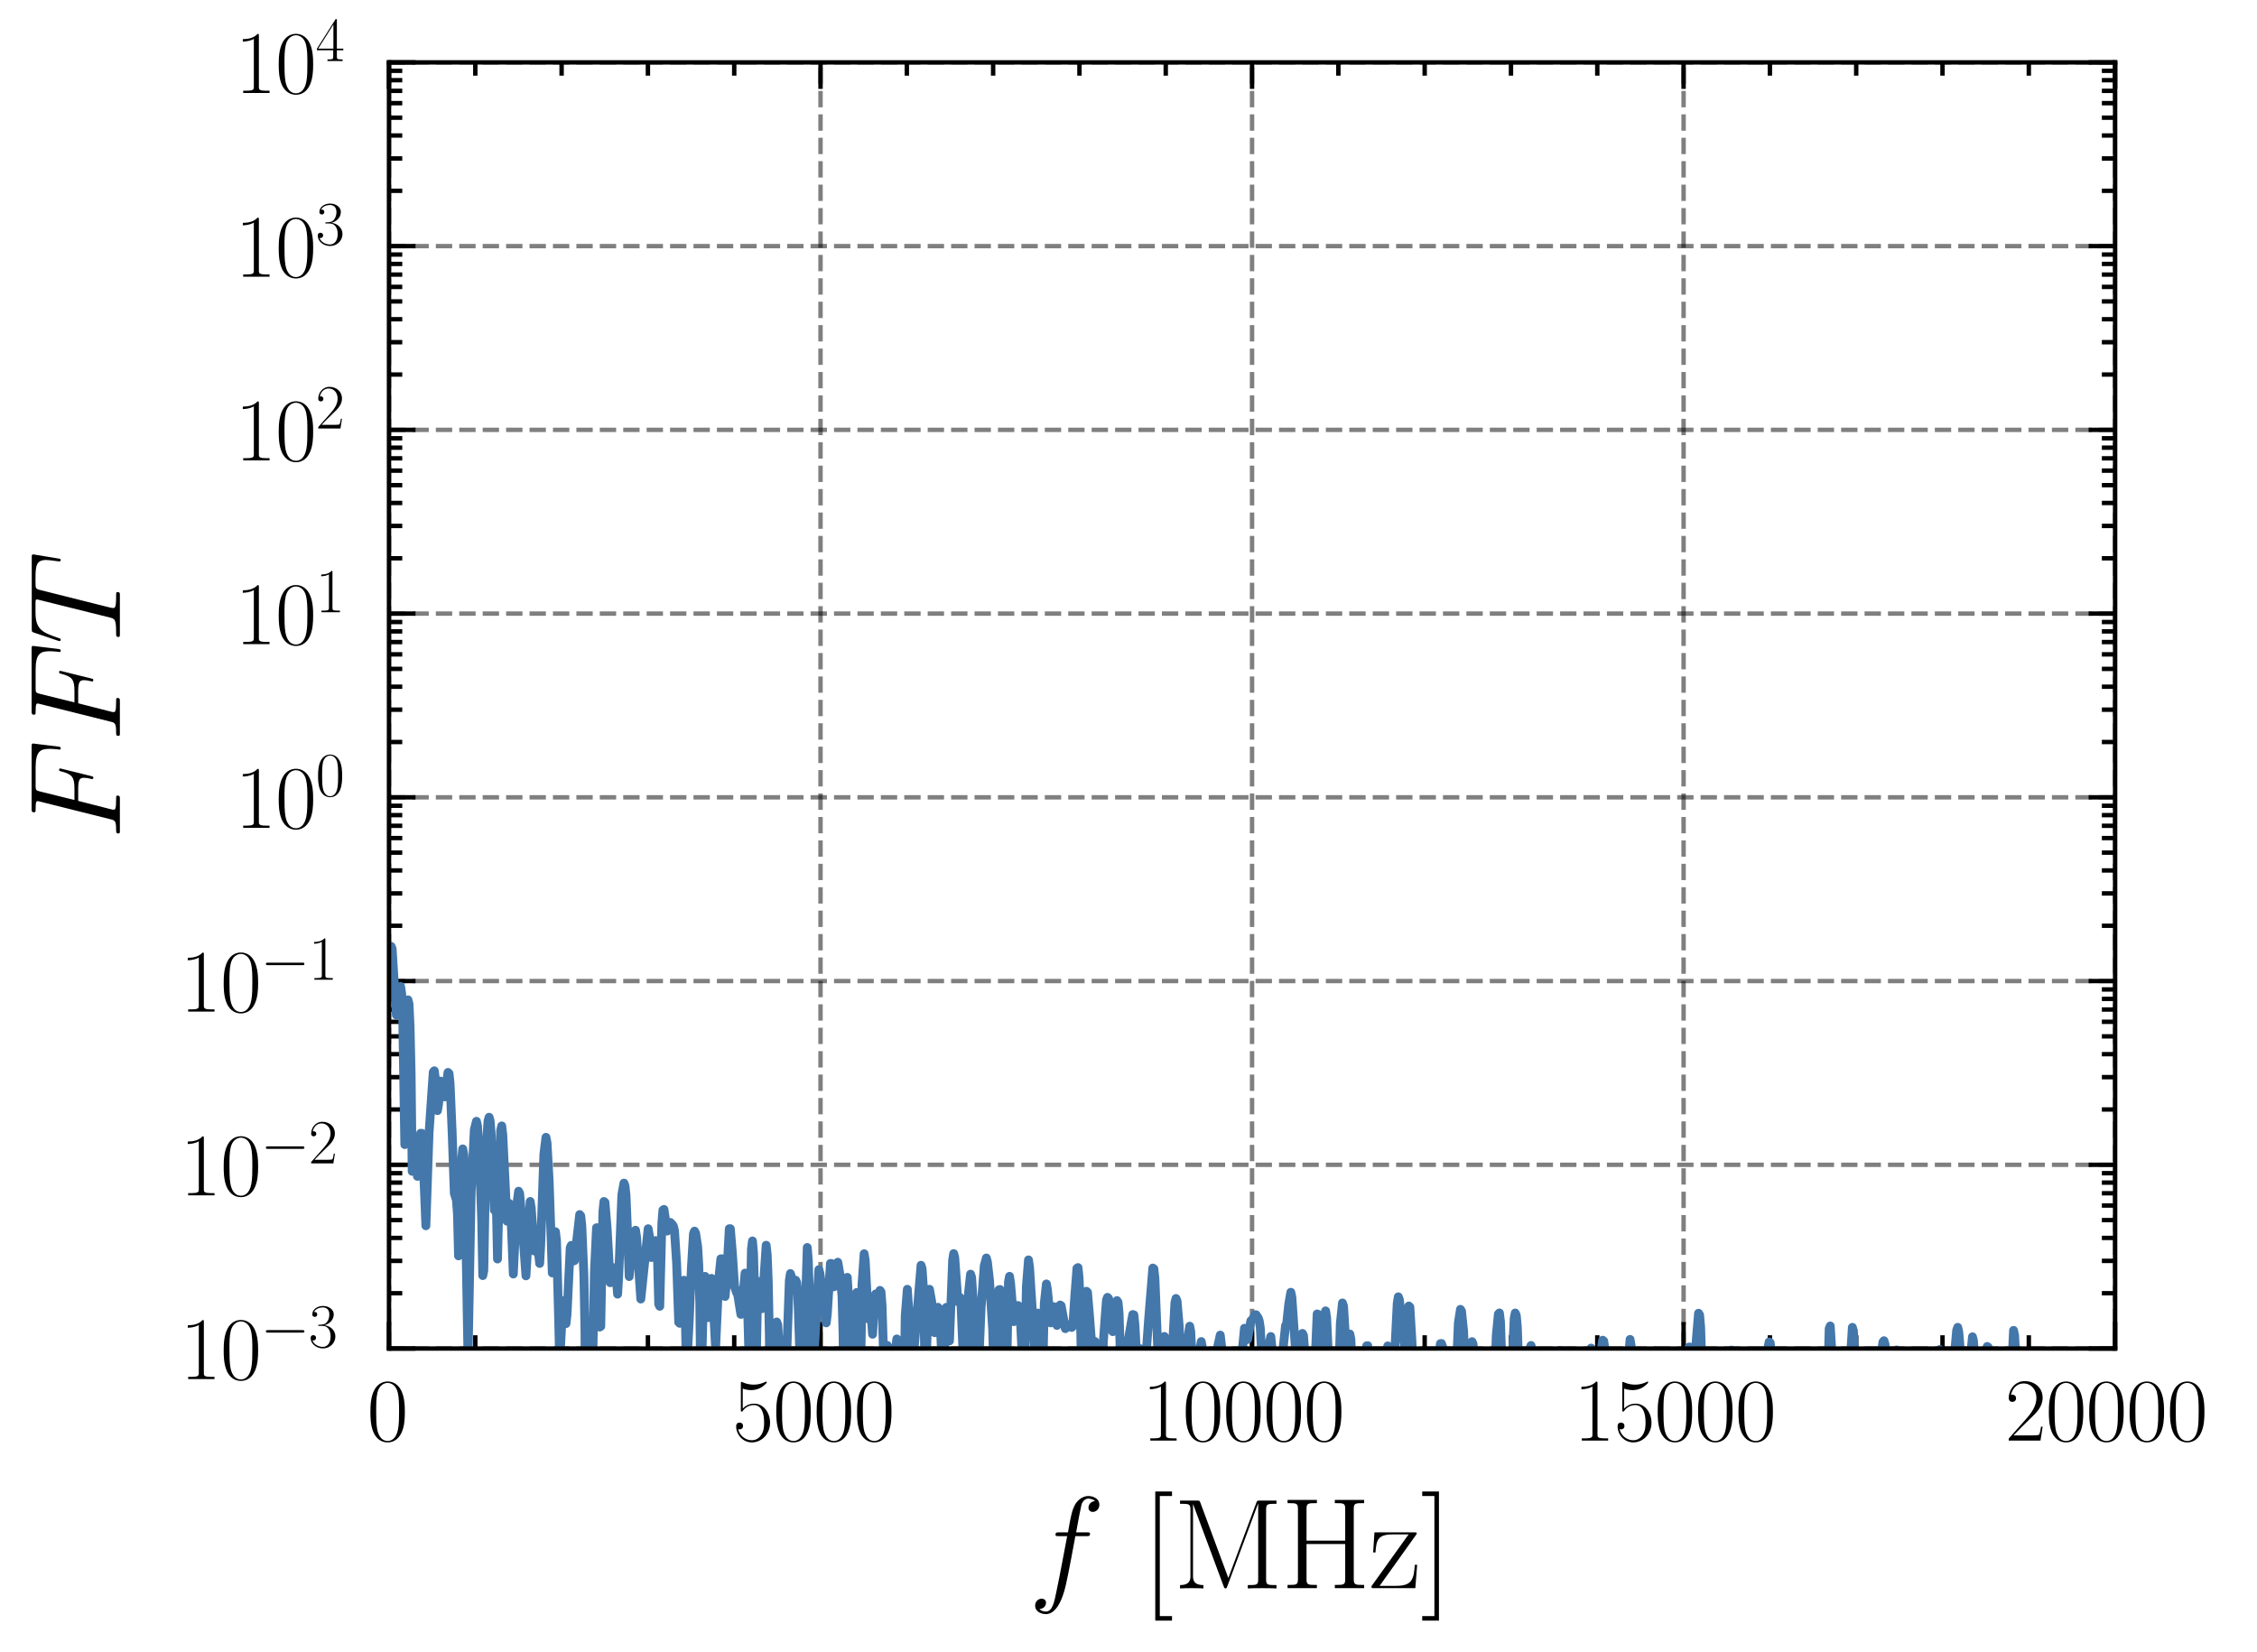 <?xml version="1.0" encoding="utf-8" standalone="no"?>
<!DOCTYPE svg PUBLIC "-//W3C//DTD SVG 1.1//EN"
  "http://www.w3.org/Graphics/SVG/1.1/DTD/svg11.dtd">
<svg xmlns:xlink="http://www.w3.org/1999/xlink" width="255.366pt" height="186.891pt" viewBox="0 0 255.366 186.891" xmlns="http://www.w3.org/2000/svg" version="1.1">
 <defs>
  <style type="text/css">*{stroke-linejoin: round; stroke-linecap: butt}</style>
 </defs>
 <g id="figure_1">
  <g id="patch_1">
   <path d="M -0 186.891 
L 255.366 186.891 
L 255.366 0 
L -0 0 
L -0 186.891 
z
" style="fill: none"/>
  </g>
  <g id="axes_1">
   <g id="patch_2">
    <path d="M 44.013 152.589 
L 239.313 152.589 
L 239.313 7.059 
L 44.013 7.059 
L 44.013 152.589 
z
" style="fill: none"/>
   </g>
   <g id="matplotlib.axis_1">
    <g id="xtick_1">
     <g id="line2d_1">
      <path d="M 44.013 152.589 
L 44.013 7.059 
" clip-path="url(#pe23ea33bc2)" style="fill: none; stroke-dasharray: 1.85,0.8; stroke-dashoffset: 0; stroke: #000000; stroke-opacity: 0.5; stroke-width: 0.5"/>
     </g>
     <g id="line2d_2">
      <defs>
       <path id="ma493336b8e" d="M 0 0 
L 0 -3 
" style="stroke: #000000; stroke-width: 0.5"/>
      </defs>
      <g>
       <use xlink:href="#ma493336b8e" x="44.013" y="152.589" style="stroke: #000000; stroke-width: 0.5"/>
      </g>
     </g>
     <g id="line2d_3">
      <defs>
       <path id="m74951ca93a" d="M 0 0 
L 0 3 
" style="stroke: #000000; stroke-width: 0.5"/>
      </defs>
      <g>
       <use xlink:href="#m74951ca93a" x="44.013" y="7.059" style="stroke: #000000; stroke-width: 0.5"/>
      </g>
     </g>
     <g id="text_1">
      <!-- $\mathdefault{0}$ -->
      <g transform="translate(41.522 163.008) scale(0.1 -0.1)">
       <defs>
        <path id="CMR17-30" d="M 2688 2025 
C 2688 2416 2682 3080 2413 3591 
C 2176 4039 1798 4198 1466 4198 
C 1158 4198 768 4058 525 3597 
C 269 3118 243 2524 243 2025 
C 243 1661 250 1106 448 619 
C 723 -39 1216 -128 1466 -128 
C 1760 -128 2208 -7 2470 600 
C 2662 1042 2688 1559 2688 2025 
z
M 1466 -26 
C 1056 -26 813 325 723 812 
C 653 1188 653 1738 653 2096 
C 653 2588 653 2997 736 3387 
C 858 3929 1216 4096 1466 4096 
C 1728 4096 2067 3923 2189 3400 
C 2272 3036 2278 2607 2278 2096 
C 2278 1680 2278 1169 2202 792 
C 2067 95 1690 -26 1466 -26 
z
" transform="scale(0.016)"/>
       </defs>
       <use xlink:href="#CMR17-30" transform="scale(0.996)"/>
      </g>
     </g>
    </g>
    <g id="xtick_2">
     <g id="line2d_4">
      <path d="M 92.838 152.589 
L 92.838 7.059 
" clip-path="url(#pe23ea33bc2)" style="fill: none; stroke-dasharray: 1.85,0.8; stroke-dashoffset: 0; stroke: #000000; stroke-opacity: 0.5; stroke-width: 0.5"/>
     </g>
     <g id="line2d_5">
      <g>
       <use xlink:href="#ma493336b8e" x="92.838" y="152.589" style="stroke: #000000; stroke-width: 0.5"/>
      </g>
     </g>
     <g id="line2d_6">
      <g>
       <use xlink:href="#m74951ca93a" x="92.838" y="7.059" style="stroke: #000000; stroke-width: 0.5"/>
      </g>
     </g>
     <g id="text_2">
      <!-- $\mathdefault{5000}$ -->
      <g transform="translate(82.875 163.008) scale(0.1 -0.1)">
       <defs>
        <path id="CMR17-35" d="M 730 3692 
C 794 3666 1056 3584 1325 3584 
C 1920 3584 2246 3911 2432 4100 
C 2432 4157 2432 4192 2394 4192 
C 2387 4192 2374 4192 2323 4163 
C 2099 4058 1837 3973 1517 3973 
C 1325 3973 1037 3999 723 4139 
C 653 4171 640 4171 634 4171 
C 602 4171 595 4164 595 4037 
L 595 2203 
C 595 2089 595 2057 659 2057 
C 691 2057 704 2070 736 2114 
C 941 2401 1222 2522 1542 2522 
C 1766 2522 2246 2382 2246 1289 
C 2246 1085 2246 715 2054 421 
C 1894 159 1645 25 1370 25 
C 947 25 518 320 403 814 
C 429 807 480 795 506 795 
C 589 795 749 840 749 1038 
C 749 1210 627 1280 506 1280 
C 358 1280 262 1190 262 1011 
C 262 454 704 -128 1382 -128 
C 2042 -128 2669 440 2669 1264 
C 2669 2030 2170 2624 1549 2624 
C 1222 2624 947 2503 730 2274 
L 730 3692 
z
" transform="scale(0.016)"/>
       </defs>
       <use xlink:href="#CMR17-35" transform="scale(0.996)"/>
       <use xlink:href="#CMR17-30" transform="translate(45.69 0) scale(0.996)"/>
       <use xlink:href="#CMR17-30" transform="translate(91.381 0) scale(0.996)"/>
       <use xlink:href="#CMR17-30" transform="translate(137.071 0) scale(0.996)"/>
      </g>
     </g>
    </g>
    <g id="xtick_3">
     <g id="line2d_7">
      <path d="M 141.663 152.589 
L 141.663 7.059 
" clip-path="url(#pe23ea33bc2)" style="fill: none; stroke-dasharray: 1.85,0.8; stroke-dashoffset: 0; stroke: #000000; stroke-opacity: 0.5; stroke-width: 0.5"/>
     </g>
     <g id="line2d_8">
      <g>
       <use xlink:href="#ma493336b8e" x="141.663" y="152.589" style="stroke: #000000; stroke-width: 0.5"/>
      </g>
     </g>
     <g id="line2d_9">
      <g>
       <use xlink:href="#m74951ca93a" x="141.663" y="7.059" style="stroke: #000000; stroke-width: 0.5"/>
      </g>
     </g>
     <g id="text_3">
      <!-- $\mathdefault{10000}$ -->
      <g transform="translate(129.209 163.008) scale(0.1 -0.1)">
       <defs>
        <path id="CMR17-31" d="M 1702 4058 
C 1702 4192 1696 4192 1606 4192 
C 1357 3916 979 3827 621 3827 
C 602 3827 570 3827 563 3808 
C 557 3795 557 3782 557 3648 
C 755 3648 1088 3686 1344 3839 
L 1344 461 
C 1344 236 1331 160 781 160 
L 589 160 
L 589 0 
C 896 0 1216 0 1523 0 
C 1830 0 2150 0 2458 0 
L 2458 160 
L 2266 160 
C 1715 160 1702 230 1702 458 
L 1702 4058 
z
" transform="scale(0.016)"/>
       </defs>
       <use xlink:href="#CMR17-31" transform="scale(0.996)"/>
       <use xlink:href="#CMR17-30" transform="translate(45.69 0) scale(0.996)"/>
       <use xlink:href="#CMR17-30" transform="translate(91.381 0) scale(0.996)"/>
       <use xlink:href="#CMR17-30" transform="translate(137.071 0) scale(0.996)"/>
       <use xlink:href="#CMR17-30" transform="translate(182.762 0) scale(0.996)"/>
      </g>
     </g>
    </g>
    <g id="xtick_4">
     <g id="line2d_10">
      <path d="M 190.488 152.589 
L 190.488 7.059 
" clip-path="url(#pe23ea33bc2)" style="fill: none; stroke-dasharray: 1.85,0.8; stroke-dashoffset: 0; stroke: #000000; stroke-opacity: 0.5; stroke-width: 0.5"/>
     </g>
     <g id="line2d_11">
      <g>
       <use xlink:href="#ma493336b8e" x="190.488" y="152.589" style="stroke: #000000; stroke-width: 0.5"/>
      </g>
     </g>
     <g id="line2d_12">
      <g>
       <use xlink:href="#m74951ca93a" x="190.488" y="7.059" style="stroke: #000000; stroke-width: 0.5"/>
      </g>
     </g>
     <g id="text_4">
      <!-- $\mathdefault{15000}$ -->
      <g transform="translate(178.034 163.008) scale(0.1 -0.1)">
       <use xlink:href="#CMR17-31" transform="scale(0.996)"/>
       <use xlink:href="#CMR17-35" transform="translate(45.69 0) scale(0.996)"/>
       <use xlink:href="#CMR17-30" transform="translate(91.381 0) scale(0.996)"/>
       <use xlink:href="#CMR17-30" transform="translate(137.071 0) scale(0.996)"/>
       <use xlink:href="#CMR17-30" transform="translate(182.762 0) scale(0.996)"/>
      </g>
     </g>
    </g>
    <g id="xtick_5">
     <g id="line2d_13">
      <path d="M 239.313 152.589 
L 239.313 7.059 
" clip-path="url(#pe23ea33bc2)" style="fill: none; stroke-dasharray: 1.85,0.8; stroke-dashoffset: 0; stroke: #000000; stroke-opacity: 0.5; stroke-width: 0.5"/>
     </g>
     <g id="line2d_14">
      <g>
       <use xlink:href="#ma493336b8e" x="239.313" y="152.589" style="stroke: #000000; stroke-width: 0.5"/>
      </g>
     </g>
     <g id="line2d_15">
      <g>
       <use xlink:href="#m74951ca93a" x="239.313" y="7.059" style="stroke: #000000; stroke-width: 0.5"/>
      </g>
     </g>
     <g id="text_5">
      <!-- $\mathdefault{20000}$ -->
      <g transform="translate(226.859 163.008) scale(0.1 -0.1)">
       <defs>
        <path id="CMR17-32" d="M 2669 989 
L 2554 989 
C 2490 536 2438 459 2413 420 
C 2381 369 1920 369 1830 369 
L 602 369 
C 832 619 1280 1072 1824 1597 
C 2214 1967 2669 2402 2669 3035 
C 2669 3790 2067 4224 1395 4224 
C 691 4224 262 3604 262 3030 
C 262 2780 448 2748 525 2748 
C 589 2748 781 2787 781 3010 
C 781 3207 614 3264 525 3264 
C 486 3264 448 3258 422 3245 
C 544 3790 915 4058 1306 4058 
C 1862 4058 2227 3617 2227 3035 
C 2227 2479 1901 2000 1536 1584 
L 262 146 
L 262 0 
L 2515 0 
L 2669 989 
z
" transform="scale(0.016)"/>
       </defs>
       <use xlink:href="#CMR17-32" transform="scale(0.996)"/>
       <use xlink:href="#CMR17-30" transform="translate(45.69 0) scale(0.996)"/>
       <use xlink:href="#CMR17-30" transform="translate(91.381 0) scale(0.996)"/>
       <use xlink:href="#CMR17-30" transform="translate(137.071 0) scale(0.996)"/>
       <use xlink:href="#CMR17-30" transform="translate(182.762 0) scale(0.996)"/>
      </g>
     </g>
    </g>
    <g id="xtick_6">
     <g id="line2d_16">
      <defs>
       <path id="m2853257114" d="M 0 0 
L 0 -1.5 
" style="stroke: #000000; stroke-width: 0.5"/>
      </defs>
      <g>
       <use xlink:href="#m2853257114" x="53.778" y="152.589" style="stroke: #000000; stroke-width: 0.5"/>
      </g>
     </g>
     <g id="line2d_17">
      <defs>
       <path id="m4b36e1ade1" d="M 0 0 
L 0 1.5 
" style="stroke: #000000; stroke-width: 0.5"/>
      </defs>
      <g>
       <use xlink:href="#m4b36e1ade1" x="53.778" y="7.059" style="stroke: #000000; stroke-width: 0.5"/>
      </g>
     </g>
    </g>
    <g id="xtick_7">
     <g id="line2d_18">
      <g>
       <use xlink:href="#m2853257114" x="63.543" y="152.589" style="stroke: #000000; stroke-width: 0.5"/>
      </g>
     </g>
     <g id="line2d_19">
      <g>
       <use xlink:href="#m4b36e1ade1" x="63.543" y="7.059" style="stroke: #000000; stroke-width: 0.5"/>
      </g>
     </g>
    </g>
    <g id="xtick_8">
     <g id="line2d_20">
      <g>
       <use xlink:href="#m2853257114" x="73.308" y="152.589" style="stroke: #000000; stroke-width: 0.5"/>
      </g>
     </g>
     <g id="line2d_21">
      <g>
       <use xlink:href="#m4b36e1ade1" x="73.308" y="7.059" style="stroke: #000000; stroke-width: 0.5"/>
      </g>
     </g>
    </g>
    <g id="xtick_9">
     <g id="line2d_22">
      <g>
       <use xlink:href="#m2853257114" x="83.073" y="152.589" style="stroke: #000000; stroke-width: 0.5"/>
      </g>
     </g>
     <g id="line2d_23">
      <g>
       <use xlink:href="#m4b36e1ade1" x="83.073" y="7.059" style="stroke: #000000; stroke-width: 0.5"/>
      </g>
     </g>
    </g>
    <g id="xtick_10">
     <g id="line2d_24">
      <g>
       <use xlink:href="#m2853257114" x="102.603" y="152.589" style="stroke: #000000; stroke-width: 0.5"/>
      </g>
     </g>
     <g id="line2d_25">
      <g>
       <use xlink:href="#m4b36e1ade1" x="102.603" y="7.059" style="stroke: #000000; stroke-width: 0.5"/>
      </g>
     </g>
    </g>
    <g id="xtick_11">
     <g id="line2d_26">
      <g>
       <use xlink:href="#m2853257114" x="112.368" y="152.589" style="stroke: #000000; stroke-width: 0.5"/>
      </g>
     </g>
     <g id="line2d_27">
      <g>
       <use xlink:href="#m4b36e1ade1" x="112.368" y="7.059" style="stroke: #000000; stroke-width: 0.5"/>
      </g>
     </g>
    </g>
    <g id="xtick_12">
     <g id="line2d_28">
      <g>
       <use xlink:href="#m2853257114" x="122.133" y="152.589" style="stroke: #000000; stroke-width: 0.5"/>
      </g>
     </g>
     <g id="line2d_29">
      <g>
       <use xlink:href="#m4b36e1ade1" x="122.133" y="7.059" style="stroke: #000000; stroke-width: 0.5"/>
      </g>
     </g>
    </g>
    <g id="xtick_13">
     <g id="line2d_30">
      <g>
       <use xlink:href="#m2853257114" x="131.898" y="152.589" style="stroke: #000000; stroke-width: 0.5"/>
      </g>
     </g>
     <g id="line2d_31">
      <g>
       <use xlink:href="#m4b36e1ade1" x="131.898" y="7.059" style="stroke: #000000; stroke-width: 0.5"/>
      </g>
     </g>
    </g>
    <g id="xtick_14">
     <g id="line2d_32">
      <g>
       <use xlink:href="#m2853257114" x="151.428" y="152.589" style="stroke: #000000; stroke-width: 0.5"/>
      </g>
     </g>
     <g id="line2d_33">
      <g>
       <use xlink:href="#m4b36e1ade1" x="151.428" y="7.059" style="stroke: #000000; stroke-width: 0.5"/>
      </g>
     </g>
    </g>
    <g id="xtick_15">
     <g id="line2d_34">
      <g>
       <use xlink:href="#m2853257114" x="161.193" y="152.589" style="stroke: #000000; stroke-width: 0.5"/>
      </g>
     </g>
     <g id="line2d_35">
      <g>
       <use xlink:href="#m4b36e1ade1" x="161.193" y="7.059" style="stroke: #000000; stroke-width: 0.5"/>
      </g>
     </g>
    </g>
    <g id="xtick_16">
     <g id="line2d_36">
      <g>
       <use xlink:href="#m2853257114" x="170.958" y="152.589" style="stroke: #000000; stroke-width: 0.5"/>
      </g>
     </g>
     <g id="line2d_37">
      <g>
       <use xlink:href="#m4b36e1ade1" x="170.958" y="7.059" style="stroke: #000000; stroke-width: 0.5"/>
      </g>
     </g>
    </g>
    <g id="xtick_17">
     <g id="line2d_38">
      <g>
       <use xlink:href="#m2853257114" x="180.723" y="152.589" style="stroke: #000000; stroke-width: 0.5"/>
      </g>
     </g>
     <g id="line2d_39">
      <g>
       <use xlink:href="#m4b36e1ade1" x="180.723" y="7.059" style="stroke: #000000; stroke-width: 0.5"/>
      </g>
     </g>
    </g>
    <g id="xtick_18">
     <g id="line2d_40">
      <g>
       <use xlink:href="#m2853257114" x="200.253" y="152.589" style="stroke: #000000; stroke-width: 0.5"/>
      </g>
     </g>
     <g id="line2d_41">
      <g>
       <use xlink:href="#m4b36e1ade1" x="200.253" y="7.059" style="stroke: #000000; stroke-width: 0.5"/>
      </g>
     </g>
    </g>
    <g id="xtick_19">
     <g id="line2d_42">
      <g>
       <use xlink:href="#m2853257114" x="210.018" y="152.589" style="stroke: #000000; stroke-width: 0.5"/>
      </g>
     </g>
     <g id="line2d_43">
      <g>
       <use xlink:href="#m4b36e1ade1" x="210.018" y="7.059" style="stroke: #000000; stroke-width: 0.5"/>
      </g>
     </g>
    </g>
    <g id="xtick_20">
     <g id="line2d_44">
      <g>
       <use xlink:href="#m2853257114" x="219.783" y="152.589" style="stroke: #000000; stroke-width: 0.5"/>
      </g>
     </g>
     <g id="line2d_45">
      <g>
       <use xlink:href="#m4b36e1ade1" x="219.783" y="7.059" style="stroke: #000000; stroke-width: 0.5"/>
      </g>
     </g>
    </g>
    <g id="xtick_21">
     <g id="line2d_46">
      <g>
       <use xlink:href="#m2853257114" x="229.548" y="152.589" style="stroke: #000000; stroke-width: 0.5"/>
      </g>
     </g>
     <g id="line2d_47">
      <g>
       <use xlink:href="#m4b36e1ade1" x="229.548" y="7.059" style="stroke: #000000; stroke-width: 0.5"/>
      </g>
     </g>
    </g>
    <g id="text_6">
     <!-- $f$ [MHz] -->
     <g transform="translate(116.369 179.705) scale(0.144 -0.144)">
      <defs>
       <path id="CMMI12-66" d="M 2854 2566 
C 2982 2566 3034 2566 3034 2688 
C 3034 2752 2982 2752 2867 2752 
L 2349 2752 
C 2470 3429 2560 3897 2611 4107 
C 2650 4265 2784 4416 2950 4416 
C 3085 4416 3219 4358 3283 4298 
C 3034 4272 2957 4082 2957 3969 
C 2957 3837 3053 3759 3174 3759 
C 3302 3759 3494 3870 3494 4119 
C 3494 4393 3226 4544 2944 4544 
C 2669 4544 2400 4334 2272 4078 
C 2157 3848 2093 3611 1946 2752 
L 1517 2752 
C 1395 2752 1331 2752 1331 2637 
C 1331 2566 1370 2566 1498 2566 
L 1907 2566 
C 1792 1976 1530 542 1382 -137 
C 1274 -689 1178 -1152 858 -1152 
C 838 -1152 653 -1152 538 -1031 
C 864 -1005 864 -726 864 -720 
C 864 -593 768 -517 646 -517 
C 518 -517 326 -625 326 -867 
C 326 -1140 608 -1280 858 -1280 
C 1510 -1280 1779 -118 1850 199 
C 1965 688 2278 2376 2310 2566 
L 2854 2566 
z
" transform="scale(0.016)"/>
       <path id="CMR17-5b" d="M 1504 -1600 
L 1504 -1377 
L 902 -1377 
L 902 4544 
L 1504 4544 
L 1504 4767 
L 678 4767 
L 678 -1600 
L 1504 -1600 
z
" transform="scale(0.016)"/>
       <path id="CMR17-4d" d="M 1338 4224 
C 1299 4320 1293 4320 1158 4320 
L 339 4320 
L 339 4160 
C 781 4160 851 4160 851 3875 
L 851 610 
C 851 451 851 153 339 153 
L 339 -13 
C 486 0 755 0 915 0 
C 1075 0 1344 0 1491 -13 
L 1491 153 
C 979 153 979 451 979 610 
L 979 4135 
L 986 4135 
L 2490 89 
C 2515 25 2528 -13 2579 -13 
C 2630 -13 2643 25 2669 89 
L 4186 4166 
L 4192 4166 
L 4192 438 
C 4192 153 4122 153 3680 153 
L 3680 -13 
C 3853 0 4198 0 4384 0 
C 4570 0 4922 0 5094 -13 
L 5094 153 
C 4653 153 4582 153 4582 438 
L 4582 3875 
C 4582 4160 4653 4160 5094 4160 
L 5094 4320 
L 4282 4320 
C 4147 4320 4141 4314 4102 4218 
L 2720 502 
L 1338 4224 
z
" transform="scale(0.016)"/>
       <path id="CMR17-48" d="M 3590 3905 
C 3590 4192 3661 4192 4102 4192 
L 4102 4352 
C 3917 4352 3578 4352 3379 4352 
C 3181 4352 2842 4352 2656 4352 
L 2656 4192 
C 3098 4192 3168 4192 3168 3904 
L 3168 2341 
L 1261 2341 
L 1261 3904 
C 1261 4192 1331 4192 1773 4192 
L 1773 4352 
C 1587 4352 1248 4352 1050 4352 
C 851 4352 512 4352 326 4352 
L 326 4192 
C 768 4192 838 4192 838 3905 
L 838 447 
C 838 160 768 160 326 160 
L 326 0 
C 512 0 851 0 1050 0 
C 1248 0 1587 0 1773 0 
L 1773 160 
C 1331 160 1261 160 1261 446 
L 1261 2176 
L 3168 2176 
L 3168 446 
C 3168 160 3098 160 2656 160 
L 2656 0 
C 2842 0 3181 0 3379 0 
C 3578 0 3917 0 4102 0 
L 4102 160 
C 3661 160 3590 160 3590 447 
L 3590 3905 
z
" transform="scale(0.016)"/>
       <path id="CMR17-7a" d="M 2310 2605 
C 2362 2670 2362 2682 2362 2695 
C 2362 2752 2336 2752 2221 2752 
L 275 2752 
L 211 1760 
L 326 1760 
C 371 2381 442 2650 1178 2650 
L 1958 2650 
L 128 96 
C 128 0 134 0 269 0 
L 2291 0 
L 2381 1152 
L 2266 1152 
C 2214 442 2131 115 1350 115 
L 531 115 
L 2310 2605 
z
" transform="scale(0.016)"/>
       <path id="CMR17-5d" d="M 915 4767 
L 90 4767 
L 90 4544 
L 691 4544 
L 691 -1377 
L 90 -1377 
L 90 -1600 
L 915 -1600 
L 915 4767 
z
" transform="scale(0.016)"/>
      </defs>
      <use xlink:href="#CMMI12-66" transform="scale(0.996)"/>
      <use xlink:href="#CMR17-5b" transform="translate(88.796 0) scale(0.996)"/>
      <use xlink:href="#CMR17-4d" transform="translate(113.667 0) scale(0.996)"/>
      <use xlink:href="#CMR17-48" transform="translate(198.354 0) scale(0.996)"/>
      <use xlink:href="#CMR17-7a" transform="translate(267.427 0) scale(0.996)"/>
      <use xlink:href="#CMR17-5d" transform="translate(307.912 0) scale(0.996)"/>
     </g>
    </g>
   </g>
   <g id="matplotlib.axis_2">
    <g id="ytick_1">
     <g id="line2d_48">
      <path d="M 44.013 152.589 
L 239.313 152.589 
" clip-path="url(#pe23ea33bc2)" style="fill: none; stroke-dasharray: 1.85,0.8; stroke-dashoffset: 0; stroke: #000000; stroke-opacity: 0.5; stroke-width: 0.5"/>
     </g>
     <g id="line2d_49">
      <defs>
       <path id="m060f888bfc" d="M 0 0 
L 3 0 
" style="stroke: #000000; stroke-width: 0.5"/>
      </defs>
      <g>
       <use xlink:href="#m060f888bfc" x="44.013" y="152.589" style="stroke: #000000; stroke-width: 0.5"/>
      </g>
     </g>
     <g id="line2d_50">
      <defs>
       <path id="m7ca7efc301" d="M 0 0 
L -3 0 
" style="stroke: #000000; stroke-width: 0.5"/>
      </defs>
      <g>
       <use xlink:href="#m7ca7efc301" x="239.313" y="152.589" style="stroke: #000000; stroke-width: 0.5"/>
      </g>
     </g>
     <g id="text_7">
      <!-- $\mathdefault{10^{-3}}$ -->
      <g transform="translate(20.352 156.048) scale(0.1 -0.1)">
       <defs>
        <path id="CMSY10-0" d="M 4218 1472 
C 4326 1472 4442 1472 4442 1600 
C 4442 1728 4326 1728 4218 1728 
L 755 1728 
C 646 1728 531 1728 531 1600 
C 531 1472 646 1472 755 1472 
L 4218 1472 
z
" transform="scale(0.016)"/>
        <path id="CMR17-33" d="M 1414 2157 
C 1984 2157 2234 1662 2234 1090 
C 2234 320 1824 25 1453 25 
C 1114 25 563 194 390 693 
C 422 680 454 680 486 680 
C 640 680 755 782 755 948 
C 755 1133 614 1216 486 1216 
C 378 1216 211 1165 211 926 
C 211 335 787 -128 1466 -128 
C 2176 -128 2720 430 2720 1085 
C 2720 1707 2208 2157 1600 2227 
C 2086 2328 2554 2756 2554 3329 
C 2554 3820 2048 4179 1472 4179 
C 890 4179 378 3829 378 3329 
C 378 3110 544 3072 627 3072 
C 762 3072 877 3155 877 3321 
C 877 3486 762 3569 627 3569 
C 602 3569 570 3569 544 3557 
C 730 3959 1235 4032 1459 4032 
C 1683 4032 2106 3925 2106 3320 
C 2106 3143 2080 2828 1862 2550 
C 1670 2304 1453 2304 1242 2284 
C 1210 2284 1062 2269 1037 2269 
C 992 2263 966 2257 966 2208 
C 966 2163 973 2157 1101 2157 
L 1414 2157 
z
" transform="scale(0.016)"/>
       </defs>
       <use xlink:href="#CMR17-31" transform="scale(0.996)"/>
       <use xlink:href="#CMR17-30" transform="translate(45.69 0) scale(0.996)"/>
       <use xlink:href="#CMSY10-0" transform="translate(91.381 36.154) scale(0.697)"/>
       <use xlink:href="#CMR17-33" transform="translate(145.622 36.154) scale(0.697)"/>
      </g>
     </g>
    </g>
    <g id="ytick_2">
     <g id="line2d_51">
      <path d="M 44.013 131.799 
L 239.313 131.799 
" clip-path="url(#pe23ea33bc2)" style="fill: none; stroke-dasharray: 1.85,0.8; stroke-dashoffset: 0; stroke: #000000; stroke-opacity: 0.5; stroke-width: 0.5"/>
     </g>
     <g id="line2d_52">
      <g>
       <use xlink:href="#m060f888bfc" x="44.013" y="131.799" style="stroke: #000000; stroke-width: 0.5"/>
      </g>
     </g>
     <g id="line2d_53">
      <g>
       <use xlink:href="#m7ca7efc301" x="239.313" y="131.799" style="stroke: #000000; stroke-width: 0.5"/>
      </g>
     </g>
     <g id="text_8">
      <!-- $\mathdefault{10^{-2}}$ -->
      <g transform="translate(20.352 135.258) scale(0.1 -0.1)">
       <use xlink:href="#CMR17-31" transform="scale(0.996)"/>
       <use xlink:href="#CMR17-30" transform="translate(45.69 0) scale(0.996)"/>
       <use xlink:href="#CMSY10-0" transform="translate(91.381 36.154) scale(0.697)"/>
       <use xlink:href="#CMR17-32" transform="translate(145.622 36.154) scale(0.697)"/>
      </g>
     </g>
    </g>
    <g id="ytick_3">
     <g id="line2d_54">
      <path d="M 44.013 111.009 
L 239.313 111.009 
" clip-path="url(#pe23ea33bc2)" style="fill: none; stroke-dasharray: 1.85,0.8; stroke-dashoffset: 0; stroke: #000000; stroke-opacity: 0.5; stroke-width: 0.5"/>
     </g>
     <g id="line2d_55">
      <g>
       <use xlink:href="#m060f888bfc" x="44.013" y="111.009" style="stroke: #000000; stroke-width: 0.5"/>
      </g>
     </g>
     <g id="line2d_56">
      <g>
       <use xlink:href="#m7ca7efc301" x="239.313" y="111.009" style="stroke: #000000; stroke-width: 0.5"/>
      </g>
     </g>
     <g id="text_9">
      <!-- $\mathdefault{10^{-1}}$ -->
      <g transform="translate(20.352 114.468) scale(0.1 -0.1)">
       <use xlink:href="#CMR17-31" transform="scale(0.996)"/>
       <use xlink:href="#CMR17-30" transform="translate(45.69 0) scale(0.996)"/>
       <use xlink:href="#CMSY10-0" transform="translate(91.381 36.154) scale(0.697)"/>
       <use xlink:href="#CMR17-31" transform="translate(145.622 36.154) scale(0.697)"/>
      </g>
     </g>
    </g>
    <g id="ytick_4">
     <g id="line2d_57">
      <path d="M 44.013 90.219 
L 239.313 90.219 
" clip-path="url(#pe23ea33bc2)" style="fill: none; stroke-dasharray: 1.85,0.8; stroke-dashoffset: 0; stroke: #000000; stroke-opacity: 0.5; stroke-width: 0.5"/>
     </g>
     <g id="line2d_58">
      <g>
       <use xlink:href="#m060f888bfc" x="44.013" y="90.219" style="stroke: #000000; stroke-width: 0.5"/>
      </g>
     </g>
     <g id="line2d_59">
      <g>
       <use xlink:href="#m7ca7efc301" x="239.313" y="90.219" style="stroke: #000000; stroke-width: 0.5"/>
      </g>
     </g>
     <g id="text_10">
      <!-- $\mathdefault{10^{0}}$ -->
      <g transform="translate(26.579 93.678) scale(0.1 -0.1)">
       <use xlink:href="#CMR17-31" transform="scale(0.996)"/>
       <use xlink:href="#CMR17-30" transform="translate(45.69 0) scale(0.996)"/>
       <use xlink:href="#CMR17-30" transform="translate(91.381 36.154) scale(0.697)"/>
      </g>
     </g>
    </g>
    <g id="ytick_5">
     <g id="line2d_60">
      <path d="M 44.013 69.429 
L 239.313 69.429 
" clip-path="url(#pe23ea33bc2)" style="fill: none; stroke-dasharray: 1.85,0.8; stroke-dashoffset: 0; stroke: #000000; stroke-opacity: 0.5; stroke-width: 0.5"/>
     </g>
     <g id="line2d_61">
      <g>
       <use xlink:href="#m060f888bfc" x="44.013" y="69.429" style="stroke: #000000; stroke-width: 0.5"/>
      </g>
     </g>
     <g id="line2d_62">
      <g>
       <use xlink:href="#m7ca7efc301" x="239.313" y="69.429" style="stroke: #000000; stroke-width: 0.5"/>
      </g>
     </g>
     <g id="text_11">
      <!-- $\mathdefault{10^{1}}$ -->
      <g transform="translate(26.579 72.888) scale(0.1 -0.1)">
       <use xlink:href="#CMR17-31" transform="scale(0.996)"/>
       <use xlink:href="#CMR17-30" transform="translate(45.69 0) scale(0.996)"/>
       <use xlink:href="#CMR17-31" transform="translate(91.381 36.154) scale(0.697)"/>
      </g>
     </g>
    </g>
    <g id="ytick_6">
     <g id="line2d_63">
      <path d="M 44.013 48.639 
L 239.313 48.639 
" clip-path="url(#pe23ea33bc2)" style="fill: none; stroke-dasharray: 1.85,0.8; stroke-dashoffset: 0; stroke: #000000; stroke-opacity: 0.5; stroke-width: 0.5"/>
     </g>
     <g id="line2d_64">
      <g>
       <use xlink:href="#m060f888bfc" x="44.013" y="48.639" style="stroke: #000000; stroke-width: 0.5"/>
      </g>
     </g>
     <g id="line2d_65">
      <g>
       <use xlink:href="#m7ca7efc301" x="239.313" y="48.639" style="stroke: #000000; stroke-width: 0.5"/>
      </g>
     </g>
     <g id="text_12">
      <!-- $\mathdefault{10^{2}}$ -->
      <g transform="translate(26.579 52.098) scale(0.1 -0.1)">
       <use xlink:href="#CMR17-31" transform="scale(0.996)"/>
       <use xlink:href="#CMR17-30" transform="translate(45.69 0) scale(0.996)"/>
       <use xlink:href="#CMR17-32" transform="translate(91.381 36.154) scale(0.697)"/>
      </g>
     </g>
    </g>
    <g id="ytick_7">
     <g id="line2d_66">
      <path d="M 44.013 27.849 
L 239.313 27.849 
" clip-path="url(#pe23ea33bc2)" style="fill: none; stroke-dasharray: 1.85,0.8; stroke-dashoffset: 0; stroke: #000000; stroke-opacity: 0.5; stroke-width: 0.5"/>
     </g>
     <g id="line2d_67">
      <g>
       <use xlink:href="#m060f888bfc" x="44.013" y="27.849" style="stroke: #000000; stroke-width: 0.5"/>
      </g>
     </g>
     <g id="line2d_68">
      <g>
       <use xlink:href="#m7ca7efc301" x="239.313" y="27.849" style="stroke: #000000; stroke-width: 0.5"/>
      </g>
     </g>
     <g id="text_13">
      <!-- $\mathdefault{10^{3}}$ -->
      <g transform="translate(26.579 31.308) scale(0.1 -0.1)">
       <use xlink:href="#CMR17-31" transform="scale(0.996)"/>
       <use xlink:href="#CMR17-30" transform="translate(45.69 0) scale(0.996)"/>
       <use xlink:href="#CMR17-33" transform="translate(91.381 36.154) scale(0.697)"/>
      </g>
     </g>
    </g>
    <g id="ytick_8">
     <g id="line2d_69">
      <path d="M 44.013 7.059 
L 239.313 7.059 
" clip-path="url(#pe23ea33bc2)" style="fill: none; stroke-dasharray: 1.85,0.8; stroke-dashoffset: 0; stroke: #000000; stroke-opacity: 0.5; stroke-width: 0.5"/>
     </g>
     <g id="line2d_70">
      <g>
       <use xlink:href="#m060f888bfc" x="44.013" y="7.059" style="stroke: #000000; stroke-width: 0.5"/>
      </g>
     </g>
     <g id="line2d_71">
      <g>
       <use xlink:href="#m7ca7efc301" x="239.313" y="7.059" style="stroke: #000000; stroke-width: 0.5"/>
      </g>
     </g>
     <g id="text_14">
      <!-- $\mathdefault{10^{4}}$ -->
      <g transform="translate(26.579 10.518) scale(0.1 -0.1)">
       <defs>
        <path id="CMR17-34" d="M 2150 4122 
C 2150 4256 2144 4256 2029 4256 
L 128 1254 
L 128 1088 
L 1779 1088 
L 1779 457 
C 1779 224 1766 160 1318 160 
L 1197 160 
L 1197 0 
C 1402 0 1747 0 1965 0 
C 2182 0 2528 0 2733 0 
L 2733 160 
L 2611 160 
C 2163 160 2150 224 2150 457 
L 2150 1088 
L 2803 1088 
L 2803 1254 
L 2150 1254 
L 2150 4122 
z
M 1798 3703 
L 1798 1254 
L 256 1254 
L 1798 3703 
z
" transform="scale(0.016)"/>
       </defs>
       <use xlink:href="#CMR17-31" transform="scale(0.996)"/>
       <use xlink:href="#CMR17-30" transform="translate(45.69 0) scale(0.996)"/>
       <use xlink:href="#CMR17-34" transform="translate(91.381 36.154) scale(0.697)"/>
      </g>
     </g>
    </g>
    <g id="ytick_9">
     <g id="line2d_72">
      <defs>
       <path id="m168c4cf1bb" d="M 0 0 
L 1.5 0 
" style="stroke: #000000; stroke-width: 0.5"/>
      </defs>
      <g>
       <use xlink:href="#m168c4cf1bb" x="44.013" y="146.331" style="stroke: #000000; stroke-width: 0.5"/>
      </g>
     </g>
     <g id="line2d_73">
      <defs>
       <path id="m004d2081c0" d="M 0 0 
L -1.5 0 
" style="stroke: #000000; stroke-width: 0.5"/>
      </defs>
      <g>
       <use xlink:href="#m004d2081c0" x="239.313" y="146.331" style="stroke: #000000; stroke-width: 0.5"/>
      </g>
     </g>
    </g>
    <g id="ytick_10">
     <g id="line2d_74">
      <g>
       <use xlink:href="#m168c4cf1bb" x="44.013" y="142.67" style="stroke: #000000; stroke-width: 0.5"/>
      </g>
     </g>
     <g id="line2d_75">
      <g>
       <use xlink:href="#m004d2081c0" x="239.313" y="142.67" style="stroke: #000000; stroke-width: 0.5"/>
      </g>
     </g>
    </g>
    <g id="ytick_11">
     <g id="line2d_76">
      <g>
       <use xlink:href="#m168c4cf1bb" x="44.013" y="140.072" style="stroke: #000000; stroke-width: 0.5"/>
      </g>
     </g>
     <g id="line2d_77">
      <g>
       <use xlink:href="#m004d2081c0" x="239.313" y="140.072" style="stroke: #000000; stroke-width: 0.5"/>
      </g>
     </g>
    </g>
    <g id="ytick_12">
     <g id="line2d_78">
      <g>
       <use xlink:href="#m168c4cf1bb" x="44.013" y="138.058" style="stroke: #000000; stroke-width: 0.5"/>
      </g>
     </g>
     <g id="line2d_79">
      <g>
       <use xlink:href="#m004d2081c0" x="239.313" y="138.058" style="stroke: #000000; stroke-width: 0.5"/>
      </g>
     </g>
    </g>
    <g id="ytick_13">
     <g id="line2d_80">
      <g>
       <use xlink:href="#m168c4cf1bb" x="44.013" y="136.411" style="stroke: #000000; stroke-width: 0.5"/>
      </g>
     </g>
     <g id="line2d_81">
      <g>
       <use xlink:href="#m004d2081c0" x="239.313" y="136.411" style="stroke: #000000; stroke-width: 0.5"/>
      </g>
     </g>
    </g>
    <g id="ytick_14">
     <g id="line2d_82">
      <g>
       <use xlink:href="#m168c4cf1bb" x="44.013" y="135.02" style="stroke: #000000; stroke-width: 0.5"/>
      </g>
     </g>
     <g id="line2d_83">
      <g>
       <use xlink:href="#m004d2081c0" x="239.313" y="135.02" style="stroke: #000000; stroke-width: 0.5"/>
      </g>
     </g>
    </g>
    <g id="ytick_15">
     <g id="line2d_84">
      <g>
       <use xlink:href="#m168c4cf1bb" x="44.013" y="133.814" style="stroke: #000000; stroke-width: 0.5"/>
      </g>
     </g>
     <g id="line2d_85">
      <g>
       <use xlink:href="#m004d2081c0" x="239.313" y="133.814" style="stroke: #000000; stroke-width: 0.5"/>
      </g>
     </g>
    </g>
    <g id="ytick_16">
     <g id="line2d_86">
      <g>
       <use xlink:href="#m168c4cf1bb" x="44.013" y="132.751" style="stroke: #000000; stroke-width: 0.5"/>
      </g>
     </g>
     <g id="line2d_87">
      <g>
       <use xlink:href="#m004d2081c0" x="239.313" y="132.751" style="stroke: #000000; stroke-width: 0.5"/>
      </g>
     </g>
    </g>
    <g id="ytick_17">
     <g id="line2d_88">
      <g>
       <use xlink:href="#m168c4cf1bb" x="44.013" y="125.541" style="stroke: #000000; stroke-width: 0.5"/>
      </g>
     </g>
     <g id="line2d_89">
      <g>
       <use xlink:href="#m004d2081c0" x="239.313" y="125.541" style="stroke: #000000; stroke-width: 0.5"/>
      </g>
     </g>
    </g>
    <g id="ytick_18">
     <g id="line2d_90">
      <g>
       <use xlink:href="#m168c4cf1bb" x="44.013" y="121.88" style="stroke: #000000; stroke-width: 0.5"/>
      </g>
     </g>
     <g id="line2d_91">
      <g>
       <use xlink:href="#m004d2081c0" x="239.313" y="121.88" style="stroke: #000000; stroke-width: 0.5"/>
      </g>
     </g>
    </g>
    <g id="ytick_19">
     <g id="line2d_92">
      <g>
       <use xlink:href="#m168c4cf1bb" x="44.013" y="119.282" style="stroke: #000000; stroke-width: 0.5"/>
      </g>
     </g>
     <g id="line2d_93">
      <g>
       <use xlink:href="#m004d2081c0" x="239.313" y="119.282" style="stroke: #000000; stroke-width: 0.5"/>
      </g>
     </g>
    </g>
    <g id="ytick_20">
     <g id="line2d_94">
      <g>
       <use xlink:href="#m168c4cf1bb" x="44.013" y="117.268" style="stroke: #000000; stroke-width: 0.5"/>
      </g>
     </g>
     <g id="line2d_95">
      <g>
       <use xlink:href="#m004d2081c0" x="239.313" y="117.268" style="stroke: #000000; stroke-width: 0.5"/>
      </g>
     </g>
    </g>
    <g id="ytick_21">
     <g id="line2d_96">
      <g>
       <use xlink:href="#m168c4cf1bb" x="44.013" y="115.621" style="stroke: #000000; stroke-width: 0.5"/>
      </g>
     </g>
     <g id="line2d_97">
      <g>
       <use xlink:href="#m004d2081c0" x="239.313" y="115.621" style="stroke: #000000; stroke-width: 0.5"/>
      </g>
     </g>
    </g>
    <g id="ytick_22">
     <g id="line2d_98">
      <g>
       <use xlink:href="#m168c4cf1bb" x="44.013" y="114.23" style="stroke: #000000; stroke-width: 0.5"/>
      </g>
     </g>
     <g id="line2d_99">
      <g>
       <use xlink:href="#m004d2081c0" x="239.313" y="114.23" style="stroke: #000000; stroke-width: 0.5"/>
      </g>
     </g>
    </g>
    <g id="ytick_23">
     <g id="line2d_100">
      <g>
       <use xlink:href="#m168c4cf1bb" x="44.013" y="113.024" style="stroke: #000000; stroke-width: 0.5"/>
      </g>
     </g>
     <g id="line2d_101">
      <g>
       <use xlink:href="#m004d2081c0" x="239.313" y="113.024" style="stroke: #000000; stroke-width: 0.5"/>
      </g>
     </g>
    </g>
    <g id="ytick_24">
     <g id="line2d_102">
      <g>
       <use xlink:href="#m168c4cf1bb" x="44.013" y="111.961" style="stroke: #000000; stroke-width: 0.5"/>
      </g>
     </g>
     <g id="line2d_103">
      <g>
       <use xlink:href="#m004d2081c0" x="239.313" y="111.961" style="stroke: #000000; stroke-width: 0.5"/>
      </g>
     </g>
    </g>
    <g id="ytick_25">
     <g id="line2d_104">
      <g>
       <use xlink:href="#m168c4cf1bb" x="44.013" y="104.751" style="stroke: #000000; stroke-width: 0.5"/>
      </g>
     </g>
     <g id="line2d_105">
      <g>
       <use xlink:href="#m004d2081c0" x="239.313" y="104.751" style="stroke: #000000; stroke-width: 0.5"/>
      </g>
     </g>
    </g>
    <g id="ytick_26">
     <g id="line2d_106">
      <g>
       <use xlink:href="#m168c4cf1bb" x="44.013" y="101.09" style="stroke: #000000; stroke-width: 0.5"/>
      </g>
     </g>
     <g id="line2d_107">
      <g>
       <use xlink:href="#m004d2081c0" x="239.313" y="101.09" style="stroke: #000000; stroke-width: 0.5"/>
      </g>
     </g>
    </g>
    <g id="ytick_27">
     <g id="line2d_108">
      <g>
       <use xlink:href="#m168c4cf1bb" x="44.013" y="98.492" style="stroke: #000000; stroke-width: 0.5"/>
      </g>
     </g>
     <g id="line2d_109">
      <g>
       <use xlink:href="#m004d2081c0" x="239.313" y="98.492" style="stroke: #000000; stroke-width: 0.5"/>
      </g>
     </g>
    </g>
    <g id="ytick_28">
     <g id="line2d_110">
      <g>
       <use xlink:href="#m168c4cf1bb" x="44.013" y="96.478" style="stroke: #000000; stroke-width: 0.5"/>
      </g>
     </g>
     <g id="line2d_111">
      <g>
       <use xlink:href="#m004d2081c0" x="239.313" y="96.478" style="stroke: #000000; stroke-width: 0.5"/>
      </g>
     </g>
    </g>
    <g id="ytick_29">
     <g id="line2d_112">
      <g>
       <use xlink:href="#m168c4cf1bb" x="44.013" y="94.831" style="stroke: #000000; stroke-width: 0.5"/>
      </g>
     </g>
     <g id="line2d_113">
      <g>
       <use xlink:href="#m004d2081c0" x="239.313" y="94.831" style="stroke: #000000; stroke-width: 0.5"/>
      </g>
     </g>
    </g>
    <g id="ytick_30">
     <g id="line2d_114">
      <g>
       <use xlink:href="#m168c4cf1bb" x="44.013" y="93.44" style="stroke: #000000; stroke-width: 0.5"/>
      </g>
     </g>
     <g id="line2d_115">
      <g>
       <use xlink:href="#m004d2081c0" x="239.313" y="93.44" style="stroke: #000000; stroke-width: 0.5"/>
      </g>
     </g>
    </g>
    <g id="ytick_31">
     <g id="line2d_116">
      <g>
       <use xlink:href="#m168c4cf1bb" x="44.013" y="92.234" style="stroke: #000000; stroke-width: 0.5"/>
      </g>
     </g>
     <g id="line2d_117">
      <g>
       <use xlink:href="#m004d2081c0" x="239.313" y="92.234" style="stroke: #000000; stroke-width: 0.5"/>
      </g>
     </g>
    </g>
    <g id="ytick_32">
     <g id="line2d_118">
      <g>
       <use xlink:href="#m168c4cf1bb" x="44.013" y="91.171" style="stroke: #000000; stroke-width: 0.5"/>
      </g>
     </g>
     <g id="line2d_119">
      <g>
       <use xlink:href="#m004d2081c0" x="239.313" y="91.171" style="stroke: #000000; stroke-width: 0.5"/>
      </g>
     </g>
    </g>
    <g id="ytick_33">
     <g id="line2d_120">
      <g>
       <use xlink:href="#m168c4cf1bb" x="44.013" y="83.961" style="stroke: #000000; stroke-width: 0.5"/>
      </g>
     </g>
     <g id="line2d_121">
      <g>
       <use xlink:href="#m004d2081c0" x="239.313" y="83.961" style="stroke: #000000; stroke-width: 0.5"/>
      </g>
     </g>
    </g>
    <g id="ytick_34">
     <g id="line2d_122">
      <g>
       <use xlink:href="#m168c4cf1bb" x="44.013" y="80.3" style="stroke: #000000; stroke-width: 0.5"/>
      </g>
     </g>
     <g id="line2d_123">
      <g>
       <use xlink:href="#m004d2081c0" x="239.313" y="80.3" style="stroke: #000000; stroke-width: 0.5"/>
      </g>
     </g>
    </g>
    <g id="ytick_35">
     <g id="line2d_124">
      <g>
       <use xlink:href="#m168c4cf1bb" x="44.013" y="77.702" style="stroke: #000000; stroke-width: 0.5"/>
      </g>
     </g>
     <g id="line2d_125">
      <g>
       <use xlink:href="#m004d2081c0" x="239.313" y="77.702" style="stroke: #000000; stroke-width: 0.5"/>
      </g>
     </g>
    </g>
    <g id="ytick_36">
     <g id="line2d_126">
      <g>
       <use xlink:href="#m168c4cf1bb" x="44.013" y="75.688" style="stroke: #000000; stroke-width: 0.5"/>
      </g>
     </g>
     <g id="line2d_127">
      <g>
       <use xlink:href="#m004d2081c0" x="239.313" y="75.688" style="stroke: #000000; stroke-width: 0.5"/>
      </g>
     </g>
    </g>
    <g id="ytick_37">
     <g id="line2d_128">
      <g>
       <use xlink:href="#m168c4cf1bb" x="44.013" y="74.041" style="stroke: #000000; stroke-width: 0.5"/>
      </g>
     </g>
     <g id="line2d_129">
      <g>
       <use xlink:href="#m004d2081c0" x="239.313" y="74.041" style="stroke: #000000; stroke-width: 0.5"/>
      </g>
     </g>
    </g>
    <g id="ytick_38">
     <g id="line2d_130">
      <g>
       <use xlink:href="#m168c4cf1bb" x="44.013" y="72.65" style="stroke: #000000; stroke-width: 0.5"/>
      </g>
     </g>
     <g id="line2d_131">
      <g>
       <use xlink:href="#m004d2081c0" x="239.313" y="72.65" style="stroke: #000000; stroke-width: 0.5"/>
      </g>
     </g>
    </g>
    <g id="ytick_39">
     <g id="line2d_132">
      <g>
       <use xlink:href="#m168c4cf1bb" x="44.013" y="71.444" style="stroke: #000000; stroke-width: 0.5"/>
      </g>
     </g>
     <g id="line2d_133">
      <g>
       <use xlink:href="#m004d2081c0" x="239.313" y="71.444" style="stroke: #000000; stroke-width: 0.5"/>
      </g>
     </g>
    </g>
    <g id="ytick_40">
     <g id="line2d_134">
      <g>
       <use xlink:href="#m168c4cf1bb" x="44.013" y="70.381" style="stroke: #000000; stroke-width: 0.5"/>
      </g>
     </g>
     <g id="line2d_135">
      <g>
       <use xlink:href="#m004d2081c0" x="239.313" y="70.381" style="stroke: #000000; stroke-width: 0.5"/>
      </g>
     </g>
    </g>
    <g id="ytick_41">
     <g id="line2d_136">
      <g>
       <use xlink:href="#m168c4cf1bb" x="44.013" y="63.171" style="stroke: #000000; stroke-width: 0.5"/>
      </g>
     </g>
     <g id="line2d_137">
      <g>
       <use xlink:href="#m004d2081c0" x="239.313" y="63.171" style="stroke: #000000; stroke-width: 0.5"/>
      </g>
     </g>
    </g>
    <g id="ytick_42">
     <g id="line2d_138">
      <g>
       <use xlink:href="#m168c4cf1bb" x="44.013" y="59.51" style="stroke: #000000; stroke-width: 0.5"/>
      </g>
     </g>
     <g id="line2d_139">
      <g>
       <use xlink:href="#m004d2081c0" x="239.313" y="59.51" style="stroke: #000000; stroke-width: 0.5"/>
      </g>
     </g>
    </g>
    <g id="ytick_43">
     <g id="line2d_140">
      <g>
       <use xlink:href="#m168c4cf1bb" x="44.013" y="56.912" style="stroke: #000000; stroke-width: 0.5"/>
      </g>
     </g>
     <g id="line2d_141">
      <g>
       <use xlink:href="#m004d2081c0" x="239.313" y="56.912" style="stroke: #000000; stroke-width: 0.5"/>
      </g>
     </g>
    </g>
    <g id="ytick_44">
     <g id="line2d_142">
      <g>
       <use xlink:href="#m168c4cf1bb" x="44.013" y="54.898" style="stroke: #000000; stroke-width: 0.5"/>
      </g>
     </g>
     <g id="line2d_143">
      <g>
       <use xlink:href="#m004d2081c0" x="239.313" y="54.898" style="stroke: #000000; stroke-width: 0.5"/>
      </g>
     </g>
    </g>
    <g id="ytick_45">
     <g id="line2d_144">
      <g>
       <use xlink:href="#m168c4cf1bb" x="44.013" y="53.251" style="stroke: #000000; stroke-width: 0.5"/>
      </g>
     </g>
     <g id="line2d_145">
      <g>
       <use xlink:href="#m004d2081c0" x="239.313" y="53.251" style="stroke: #000000; stroke-width: 0.5"/>
      </g>
     </g>
    </g>
    <g id="ytick_46">
     <g id="line2d_146">
      <g>
       <use xlink:href="#m168c4cf1bb" x="44.013" y="51.86" style="stroke: #000000; stroke-width: 0.5"/>
      </g>
     </g>
     <g id="line2d_147">
      <g>
       <use xlink:href="#m004d2081c0" x="239.313" y="51.86" style="stroke: #000000; stroke-width: 0.5"/>
      </g>
     </g>
    </g>
    <g id="ytick_47">
     <g id="line2d_148">
      <g>
       <use xlink:href="#m168c4cf1bb" x="44.013" y="50.654" style="stroke: #000000; stroke-width: 0.5"/>
      </g>
     </g>
     <g id="line2d_149">
      <g>
       <use xlink:href="#m004d2081c0" x="239.313" y="50.654" style="stroke: #000000; stroke-width: 0.5"/>
      </g>
     </g>
    </g>
    <g id="ytick_48">
     <g id="line2d_150">
      <g>
       <use xlink:href="#m168c4cf1bb" x="44.013" y="49.591" style="stroke: #000000; stroke-width: 0.5"/>
      </g>
     </g>
     <g id="line2d_151">
      <g>
       <use xlink:href="#m004d2081c0" x="239.313" y="49.591" style="stroke: #000000; stroke-width: 0.5"/>
      </g>
     </g>
    </g>
    <g id="ytick_49">
     <g id="line2d_152">
      <g>
       <use xlink:href="#m168c4cf1bb" x="44.013" y="42.381" style="stroke: #000000; stroke-width: 0.5"/>
      </g>
     </g>
     <g id="line2d_153">
      <g>
       <use xlink:href="#m004d2081c0" x="239.313" y="42.381" style="stroke: #000000; stroke-width: 0.5"/>
      </g>
     </g>
    </g>
    <g id="ytick_50">
     <g id="line2d_154">
      <g>
       <use xlink:href="#m168c4cf1bb" x="44.013" y="38.72" style="stroke: #000000; stroke-width: 0.5"/>
      </g>
     </g>
     <g id="line2d_155">
      <g>
       <use xlink:href="#m004d2081c0" x="239.313" y="38.72" style="stroke: #000000; stroke-width: 0.5"/>
      </g>
     </g>
    </g>
    <g id="ytick_51">
     <g id="line2d_156">
      <g>
       <use xlink:href="#m168c4cf1bb" x="44.013" y="36.122" style="stroke: #000000; stroke-width: 0.5"/>
      </g>
     </g>
     <g id="line2d_157">
      <g>
       <use xlink:href="#m004d2081c0" x="239.313" y="36.122" style="stroke: #000000; stroke-width: 0.5"/>
      </g>
     </g>
    </g>
    <g id="ytick_52">
     <g id="line2d_158">
      <g>
       <use xlink:href="#m168c4cf1bb" x="44.013" y="34.108" style="stroke: #000000; stroke-width: 0.5"/>
      </g>
     </g>
     <g id="line2d_159">
      <g>
       <use xlink:href="#m004d2081c0" x="239.313" y="34.108" style="stroke: #000000; stroke-width: 0.5"/>
      </g>
     </g>
    </g>
    <g id="ytick_53">
     <g id="line2d_160">
      <g>
       <use xlink:href="#m168c4cf1bb" x="44.013" y="32.461" style="stroke: #000000; stroke-width: 0.5"/>
      </g>
     </g>
     <g id="line2d_161">
      <g>
       <use xlink:href="#m004d2081c0" x="239.313" y="32.461" style="stroke: #000000; stroke-width: 0.5"/>
      </g>
     </g>
    </g>
    <g id="ytick_54">
     <g id="line2d_162">
      <g>
       <use xlink:href="#m168c4cf1bb" x="44.013" y="31.07" style="stroke: #000000; stroke-width: 0.5"/>
      </g>
     </g>
     <g id="line2d_163">
      <g>
       <use xlink:href="#m004d2081c0" x="239.313" y="31.07" style="stroke: #000000; stroke-width: 0.5"/>
      </g>
     </g>
    </g>
    <g id="ytick_55">
     <g id="line2d_164">
      <g>
       <use xlink:href="#m168c4cf1bb" x="44.013" y="29.864" style="stroke: #000000; stroke-width: 0.5"/>
      </g>
     </g>
     <g id="line2d_165">
      <g>
       <use xlink:href="#m004d2081c0" x="239.313" y="29.864" style="stroke: #000000; stroke-width: 0.5"/>
      </g>
     </g>
    </g>
    <g id="ytick_56">
     <g id="line2d_166">
      <g>
       <use xlink:href="#m168c4cf1bb" x="44.013" y="28.801" style="stroke: #000000; stroke-width: 0.5"/>
      </g>
     </g>
     <g id="line2d_167">
      <g>
       <use xlink:href="#m004d2081c0" x="239.313" y="28.801" style="stroke: #000000; stroke-width: 0.5"/>
      </g>
     </g>
    </g>
    <g id="ytick_57">
     <g id="line2d_168">
      <g>
       <use xlink:href="#m168c4cf1bb" x="44.013" y="21.591" style="stroke: #000000; stroke-width: 0.5"/>
      </g>
     </g>
     <g id="line2d_169">
      <g>
       <use xlink:href="#m004d2081c0" x="239.313" y="21.591" style="stroke: #000000; stroke-width: 0.5"/>
      </g>
     </g>
    </g>
    <g id="ytick_58">
     <g id="line2d_170">
      <g>
       <use xlink:href="#m168c4cf1bb" x="44.013" y="17.93" style="stroke: #000000; stroke-width: 0.5"/>
      </g>
     </g>
     <g id="line2d_171">
      <g>
       <use xlink:href="#m004d2081c0" x="239.313" y="17.93" style="stroke: #000000; stroke-width: 0.5"/>
      </g>
     </g>
    </g>
    <g id="ytick_59">
     <g id="line2d_172">
      <g>
       <use xlink:href="#m168c4cf1bb" x="44.013" y="15.332" style="stroke: #000000; stroke-width: 0.5"/>
      </g>
     </g>
     <g id="line2d_173">
      <g>
       <use xlink:href="#m004d2081c0" x="239.313" y="15.332" style="stroke: #000000; stroke-width: 0.5"/>
      </g>
     </g>
    </g>
    <g id="ytick_60">
     <g id="line2d_174">
      <g>
       <use xlink:href="#m168c4cf1bb" x="44.013" y="13.318" style="stroke: #000000; stroke-width: 0.5"/>
      </g>
     </g>
     <g id="line2d_175">
      <g>
       <use xlink:href="#m004d2081c0" x="239.313" y="13.318" style="stroke: #000000; stroke-width: 0.5"/>
      </g>
     </g>
    </g>
    <g id="ytick_61">
     <g id="line2d_176">
      <g>
       <use xlink:href="#m168c4cf1bb" x="44.013" y="11.671" style="stroke: #000000; stroke-width: 0.5"/>
      </g>
     </g>
     <g id="line2d_177">
      <g>
       <use xlink:href="#m004d2081c0" x="239.313" y="11.671" style="stroke: #000000; stroke-width: 0.5"/>
      </g>
     </g>
    </g>
    <g id="ytick_62">
     <g id="line2d_178">
      <g>
       <use xlink:href="#m168c4cf1bb" x="44.013" y="10.28" style="stroke: #000000; stroke-width: 0.5"/>
      </g>
     </g>
     <g id="line2d_179">
      <g>
       <use xlink:href="#m004d2081c0" x="239.313" y="10.28" style="stroke: #000000; stroke-width: 0.5"/>
      </g>
     </g>
    </g>
    <g id="ytick_63">
     <g id="line2d_180">
      <g>
       <use xlink:href="#m168c4cf1bb" x="44.013" y="9.074" style="stroke: #000000; stroke-width: 0.5"/>
      </g>
     </g>
     <g id="line2d_181">
      <g>
       <use xlink:href="#m004d2081c0" x="239.313" y="9.074" style="stroke: #000000; stroke-width: 0.5"/>
      </g>
     </g>
    </g>
    <g id="ytick_64">
     <g id="line2d_182">
      <g>
       <use xlink:href="#m168c4cf1bb" x="44.013" y="8.011" style="stroke: #000000; stroke-width: 0.5"/>
      </g>
     </g>
     <g id="line2d_183">
      <g>
       <use xlink:href="#m004d2081c0" x="239.313" y="8.011" style="stroke: #000000; stroke-width: 0.5"/>
      </g>
     </g>
    </g>
    <g id="text_15">
     <!-- $FFT$ -->
     <g transform="translate(13.563 94.985) rotate(-90) scale(0.144 -0.144)">
      <defs>
       <path id="CMMI12-46" d="M 1901 2055 
L 2515 2055 
C 3002 2055 3040 1946 3040 1761 
C 3040 1678 3027 1589 2995 1448 
C 2982 1423 2976 1391 2976 1378 
C 2976 1333 3002 1308 3046 1308 
C 3098 1308 3104 1333 3130 1435 
L 3501 2935 
C 3501 2961 3482 2999 3437 2999 
C 3379 2999 3373 2974 3347 2863 
C 3213 2376 3085 2240 2528 2240 
L 1946 2240 
L 2362 3926 
C 2419 4154 2432 4154 2694 4154 
L 3552 4154 
C 4352 4154 4467 3918 4467 3464 
C 4467 3426 4467 3285 4448 3119 
C 4442 3094 4429 3011 4429 2985 
C 4429 2934 4461 2915 4499 2915 
C 4544 2915 4570 2941 4582 3055 
L 4717 4174 
C 4717 4195 4730 4263 4730 4277 
C 4730 4352 4672 4352 4557 4352 
L 1523 4352 
C 1402 4352 1338 4352 1338 4229 
C 1338 4154 1382 4154 1491 4154 
C 1888 4154 1888 4113 1888 4050 
C 1888 4018 1882 3992 1862 3922 
L 998 473 
C 941 249 928 185 480 185 
C 358 185 294 185 294 70 
C 294 0 352 0 390 0 
C 512 0 640 0 762 0 
L 1594 0 
C 1734 0 1888 0 2029 0 
C 2086 0 2163 0 2163 115 
C 2163 185 2125 185 1984 185 
C 1478 185 1466 229 1466 324 
C 1466 356 1478 406 1491 449 
L 1901 2055 
z
" transform="scale(0.016)"/>
       <path id="CMMI12-54" d="M 2669 3910 
C 2707 4064 2720 4121 2816 4147 
C 2867 4160 3078 4160 3213 4160 
C 3853 4160 4154 4134 4154 3634 
C 4154 3537 4128 3295 4090 3057 
L 4083 2980 
C 4083 2954 4109 2916 4147 2916 
C 4211 2916 4211 2948 4230 3050 
L 4416 4184 
C 4429 4243 4429 4256 4429 4275 
C 4429 4345 4390 4345 4262 4345 
L 762 4345 
C 614 4345 608 4339 570 4224 
L 179 3070 
C 173 3056 154 2986 154 2980 
C 154 2948 179 2916 218 2916 
C 269 2916 282 2941 307 3024 
C 576 3801 710 4160 1562 4160 
L 1990 4160 
C 2144 4160 2208 4160 2208 4089 
C 2208 4069 2208 4057 2176 3941 
L 1318 499 
C 1254 249 1242 185 563 185 
C 403 185 358 185 358 64 
C 358 0 429 0 461 0 
C 621 0 787 0 947 0 
L 1946 0 
C 2106 0 2278 0 2438 0 
C 2509 0 2573 0 2573 121 
C 2573 185 2528 185 2362 185 
C 1786 185 1786 243 1786 339 
C 1786 346 1786 391 1811 494 
L 2669 3910 
z
" transform="scale(0.016)"/>
      </defs>
      <use xlink:href="#CMMI12-46" transform="scale(0.996)"/>
      <use xlink:href="#CMMI12-46" transform="translate(76.697 0) scale(0.996)"/>
      <use xlink:href="#CMMI12-54" transform="translate(153.394 0) scale(0.996)"/>
     </g>
    </g>
   </g>
   <g id="line2d_184">
    <path d="M 44.013 107.661 
L 44.251 107.08 
L 44.37 107.36 
L 44.609 111.248 
L 44.847 114.852 
L 45.086 113.192 
L 45.324 111.62 
L 45.443 112.413 
L 45.562 114.863 
L 45.801 129.513 
L 46.039 114.795 
L 46.158 113.134 
L 46.278 113.607 
L 46.397 116.179 
L 46.516 121.549 
L 46.635 132.538 
L 46.754 132.314 
L 46.874 128.863 
L 46.993 129.742 
L 47.231 133.107 
L 47.35 132.175 
L 47.589 128.235 
L 47.708 128.237 
L 47.827 129.925 
L 48.185 138.698 
L 48.542 128.225 
L 49.019 121.311 
L 49.138 121.163 
L 49.258 122.084 
L 49.496 125.667 
L 49.615 124.946 
L 49.854 122.331 
L 49.973 122.469 
L 50.211 124.082 
L 50.33 124.118 
L 50.688 121.349 
L 50.807 121.47 
L 50.926 122.641 
L 51.165 128.31 
L 51.403 135.032 
L 51.642 135.782 
L 51.761 137.404 
L 51.88 142.104 
L 51.999 141.995 
L 52.238 131.297 
L 52.357 130.002 
L 52.476 130.651 
L 52.595 133.346 
L 52.953 153.783 
L 53.31 134.824 
L 53.668 127.821 
L 53.906 126.878 
L 54.026 127.397 
L 54.264 131.437 
L 54.502 137.99 
L 54.622 144.335 
L 54.741 143.748 
L 54.979 130.376 
L 55.218 126.825 
L 55.337 126.42 
L 55.456 126.831 
L 55.575 128.336 
L 55.933 136.936 
L 56.052 135.369 
L 56.171 136.951 
L 56.29 142.458 
L 56.648 127.921 
L 56.767 127.401 
L 56.887 128.404 
L 57.363 138.179 
L 57.602 136.154 
L 57.721 136.325 
L 57.84 138.214 
L 58.079 144.157 
L 58.436 136.627 
L 58.675 134.79 
L 58.794 135.03 
L 59.032 137.811 
L 59.509 144.366 
L 59.986 135.949 
L 60.105 136.704 
L 60.463 141.557 
L 60.582 141.459 
L 60.82 140.731 
L 61.059 142.962 
L 61.178 140.857 
L 61.535 130.608 
L 61.774 128.691 
L 61.893 129.322 
L 62.131 133.571 
L 62.489 144.036 
L 62.608 143.477 
L 62.847 139.372 
L 62.966 140.393 
L 63.204 149.098 
L 63.323 154.111 
L 63.681 147.528 
L 63.8 147.167 
L 64.039 149.77 
L 64.158 148.692 
L 64.515 141.192 
L 64.635 140.918 
L 64.873 142.684 
L 64.992 142.648 
L 65.588 137.432 
L 65.707 137.573 
L 65.827 138.667 
L 66.065 144.308 
L 66.184 150.505 
L 66.303 168.397 
L 66.542 153.858 
L 66.661 156.349 
L 66.78 166.736 
L 66.899 162.597 
L 67.257 143.9 
L 67.495 138.921 
L 67.615 138.923 
L 67.734 141.468 
L 67.853 150.162 
L 67.972 150.081 
L 68.211 137.177 
L 68.33 135.953 
L 68.449 136.052 
L 68.687 138.918 
L 69.045 145.141 
L 69.522 143.446 
L 69.641 143.661 
L 69.879 146.437 
L 69.999 144.455 
L 70.356 135.21 
L 70.595 133.873 
L 70.714 134.187 
L 70.833 135.296 
L 71.072 141.249 
L 71.191 144.446 
L 71.548 140.006 
L 71.668 139.828 
L 71.906 139.203 
L 72.025 140.018 
L 72.502 146.987 
L 73.336 139.033 
L 73.456 139.743 
L 73.694 142.291 
L 73.813 142.113 
L 74.171 140.377 
L 74.29 140.849 
L 74.409 142.941 
L 74.528 147.564 
L 74.648 147.81 
L 74.886 138.39 
L 75.005 136.928 
L 75.124 136.85 
L 75.482 139.296 
L 75.84 138.32 
L 76.078 138.569 
L 76.197 138.759 
L 76.316 139.263 
L 76.555 142.925 
L 76.793 149.629 
L 76.912 149.736 
L 77.151 147.07 
L 77.389 144.861 
L 77.508 147.236 
L 77.628 153.463 
L 77.747 153.866 
L 77.985 149.358 
L 78.224 143.503 
L 78.462 139.595 
L 78.581 139.305 
L 78.7 139.528 
L 78.939 141.068 
L 79.058 143.107 
L 79.177 147.358 
L 79.296 157.964 
L 79.654 144.499 
L 79.773 144.424 
L 80.131 149.09 
L 80.488 144.651 
L 80.608 145.814 
L 80.965 152.52 
L 81.323 144.714 
L 81.561 142.436 
L 81.68 142.433 
L 81.8 143.315 
L 82.038 146.696 
L 82.157 145.532 
L 82.515 139.033 
L 82.634 139.031 
L 82.872 141.906 
L 83.111 145.58 
L 83.349 146.284 
L 83.468 146.477 
L 83.826 148.726 
L 84.064 146.559 
L 84.303 144.056 
L 84.422 144.168 
L 84.541 146.333 
L 84.78 154.859 
L 85.018 141.388 
L 85.137 140.419 
L 85.257 141.791 
L 85.376 146.3 
L 85.495 157.469 
L 85.733 145.715 
L 85.853 145.002 
L 86.21 148.081 
L 86.687 140.903 
L 86.806 141.997 
L 86.925 145.069 
L 87.045 151.008 
L 87.283 168.849 
L 87.402 166.564 
L 87.76 150.581 
L 87.879 149.584 
L 87.998 149.891 
L 88.237 153.769 
L 88.356 156.063 
L 88.594 153.53 
L 88.713 153.667 
L 88.833 155.378 
L 88.952 154.883 
L 89.309 144.891 
L 89.429 144.104 
L 89.548 144.472 
L 89.786 145.883 
L 90.025 144.862 
L 90.144 145.106 
L 90.263 146.512 
L 90.74 160.183 
L 91.336 141.158 
L 91.455 142.637 
L 91.574 146.435 
L 91.813 164.395 
L 92.051 154.326 
L 92.647 143.664 
L 92.766 144.077 
L 93.481 149.684 
L 93.601 148.712 
L 93.958 142.962 
L 94.077 142.972 
L 94.316 145.61 
L 94.435 145.551 
L 94.673 143.007 
L 94.793 142.824 
L 95.031 144.206 
L 95.269 146.642 
L 95.389 150.974 
L 95.508 160.969 
L 95.746 145.414 
L 95.865 144.536 
L 95.985 146.58 
L 96.223 155.259 
L 96.342 152.482 
L 96.461 154.005 
L 96.581 162.459 
L 96.819 147.978 
L 96.938 146.247 
L 97.057 147.127 
L 97.177 151.216 
L 97.296 160.59 
L 97.534 145.313 
L 97.773 141.864 
L 97.892 142.621 
L 98.249 149.237 
L 98.369 147.814 
L 98.488 147.85 
L 98.726 150.973 
L 98.965 146.753 
L 99.084 146.408 
L 99.322 147.529 
L 99.561 146.013 
L 99.68 146.178 
L 99.799 147.738 
L 100.038 155.382 
L 100.157 155.116 
L 100.395 152.24 
L 100.514 154.047 
L 100.753 158.89 
L 100.991 154.113 
L 101.23 153.539 
L 101.468 151.506 
L 101.587 151.898 
L 101.826 154.403 
L 101.945 154.386 
L 102.064 156.617 
L 102.183 165.661 
L 102.422 148.86 
L 102.66 145.886 
L 102.898 149.393 
L 103.137 153.579 
L 103.256 153.909 
L 103.375 153.229 
L 104.21 143.168 
L 104.329 143.549 
L 104.448 145.305 
L 104.567 149.456 
L 104.686 157.721 
L 105.044 146.148 
L 105.163 145.886 
L 105.402 147.207 
L 105.759 150.795 
L 106.117 147.921 
L 106.236 148.096 
L 106.355 149.474 
L 106.713 156.368 
L 107.07 147.931 
L 107.19 148.06 
L 107.428 151.721 
L 107.786 142.572 
L 107.905 141.847 
L 108.024 142.304 
L 108.382 147.293 
L 108.501 147.044 
L 108.62 146.816 
L 108.739 147.702 
L 108.978 153.438 
L 109.097 156.925 
L 109.216 156.016 
L 109.574 146.374 
L 109.812 144.174 
L 109.931 144.541 
L 110.17 148.142 
L 110.527 157.481 
L 110.646 156.64 
L 111.004 148.002 
L 111.362 143.227 
L 111.6 142.346 
L 111.719 142.791 
L 111.958 144.879 
L 112.315 150.418 
L 112.554 159.523 
L 112.673 157.725 
L 112.911 147.661 
L 113.03 145.937 
L 113.15 145.912 
L 113.269 147.623 
L 113.507 157.244 
L 113.626 168.627 
L 114.103 145.044 
L 114.223 144.42 
L 114.342 145.221 
L 114.699 149.545 
L 115.176 147.719 
L 115.295 147.868 
L 115.415 148.662 
L 115.653 153.276 
L 115.772 158.839 
L 115.891 158.021 
L 116.13 145.555 
L 116.368 142.562 
L 116.487 143.401 
L 117.083 152.74 
L 117.203 152.216 
L 117.441 148.578 
L 117.56 149.523 
L 117.679 152.971 
L 117.799 161.305 
L 117.918 158.469 
L 118.156 147.47 
L 118.395 145.282 
L 118.514 145.978 
L 118.871 149.686 
L 119.229 147.854 
L 119.587 149.974 
L 119.825 148.319 
L 119.944 147.665 
L 120.063 147.744 
L 120.54 150.339 
L 120.779 150.11 
L 121.017 149.902 
L 121.136 149.982 
L 121.255 150.203 
L 121.375 150.072 
L 121.613 146.607 
L 121.851 143.507 
L 121.971 143.429 
L 122.09 144.598 
L 122.209 147.373 
L 122.328 152.936 
L 122.447 172.082 
L 122.686 149.875 
L 122.924 146.111 
L 123.043 146.219 
L 123.282 149.036 
L 123.52 152.123 
L 123.639 152.278 
L 123.878 151.785 
L 123.997 152.716 
L 124.116 155.231 
L 124.235 160.309 
L 124.355 171.897 
L 124.831 151.853 
L 125.189 147.094 
L 125.308 146.799 
L 125.427 146.921 
L 125.666 148.359 
L 125.904 150.678 
L 126.023 150.367 
L 126.381 147.169 
L 126.5 147.353 
L 126.619 148.616 
L 126.858 156.539 
L 126.977 164.457 
L 127.335 153.514 
L 128.05 149.35 
L 128.169 148.741 
L 128.288 148.777 
L 128.408 149.894 
L 128.765 156.403 
L 129.004 152.61 
L 129.123 152.937 
L 129.48 155.945 
L 129.957 149.327 
L 130.434 143.484 
L 130.553 143.563 
L 130.672 144.662 
L 130.911 150.549 
L 131.149 157.184 
L 131.268 157.206 
L 131.745 151.222 
L 132.341 160.255 
L 132.46 172.223 
L 132.699 151.765 
L 132.937 147.385 
L 133.056 146.927 
L 133.176 147.202 
L 133.414 149.963 
L 133.772 157.884 
L 134.129 153.187 
L 134.368 151.657 
L 134.606 150.059 
L 134.725 150.673 
L 134.844 153.123 
L 135.083 163.252 
L 135.321 154.083 
L 135.44 153.584 
L 135.56 153.64 
L 135.917 151.8 
L 136.036 152.466 
L 136.394 157.644 
L 136.513 157.442 
L 136.752 156.196 
L 136.871 156.42 
L 137.228 158.444 
L 137.586 152.893 
L 137.705 152.695 
L 138.063 151.071 
L 138.42 154.089 
L 138.659 153.635 
L 138.897 155.937 
L 139.374 163.888 
L 139.493 163.54 
L 139.612 163.809 
L 139.851 166.004 
L 139.97 164.396 
L 140.447 153.947 
L 140.804 150.296 
L 141.043 151.593 
L 141.162 151.556 
L 141.52 149.467 
L 141.758 149.229 
L 141.996 148.764 
L 142.116 148.77 
L 142.354 149.122 
L 142.473 149.467 
L 142.592 150.221 
L 142.831 154.694 
L 143.069 163.266 
L 143.308 160.3 
L 143.665 151.748 
L 143.785 151.229 
L 143.904 152.406 
L 144.023 155.698 
L 144.261 170.408 
L 144.5 156.752 
L 144.738 154.762 
L 144.857 154.709 
L 144.977 154.474 
L 145.453 149.979 
L 145.573 149.839 
L 145.811 147.599 
L 146.049 146.224 
L 146.169 146.801 
L 146.407 150.253 
L 146.765 155.419 
L 146.884 155.185 
L 147.361 150.879 
L 147.48 151.101 
L 147.599 152.596 
L 147.837 160.221 
L 147.957 158.482 
L 148.195 152.997 
L 148.314 152.947 
L 148.553 157.287 
L 148.672 156.956 
L 149.029 148.676 
L 149.149 148.73 
L 149.268 150.396 
L 149.387 154.584 
L 149.506 164.345 
L 149.864 148.985 
L 149.983 148.332 
L 150.102 149.134 
L 150.46 156.818 
L 150.579 156.365 
L 150.698 155.884 
L 150.817 156.661 
L 151.175 162.202 
L 151.294 162.089 
L 151.652 149.745 
L 151.89 147.434 
L 152.009 147.772 
L 152.248 151.618 
L 152.367 154.568 
L 152.486 154.553 
L 152.725 150.949 
L 152.844 151.539 
L 152.963 154.444 
L 153.201 163.355 
L 153.44 156.251 
L 153.917 155.257 
L 154.155 155.965 
L 154.274 155.567 
L 154.632 152.281 
L 154.751 152.27 
L 154.87 153.405 
L 155.109 160.502 
L 155.228 164.214 
L 155.466 158.739 
L 155.585 158.703 
L 155.705 161.675 
L 155.824 173.615 
L 156.181 155.796 
L 156.301 155.362 
L 156.42 155.48 
L 157.016 152.294 
L 157.135 152.414 
L 157.254 154.308 
L 157.493 167.476 
L 157.731 154.556 
L 158.089 147.479 
L 158.208 146.737 
L 158.327 147.047 
L 158.923 152.253 
L 159.042 152.236 
L 159.4 147.776 
L 159.519 147.902 
L 159.758 151.868 
L 159.996 158.764 
L 160.115 158.737 
L 160.592 154.295 
L 160.711 153.753 
L 160.83 153.848 
L 161.784 159.148 
L 162.022 164.564 
L 162.142 166.985 
L 162.857 152.847 
L 162.976 152.033 
L 163.095 152.018 
L 163.453 153.092 
L 163.572 154.406 
L 163.81 162.625 
L 163.93 170.391 
L 164.168 164.797 
L 164.406 163.18 
L 164.645 158.314 
L 165.002 149.703 
L 165.241 148.159 
L 165.36 148.353 
L 165.598 150.64 
L 165.956 158.94 
L 166.075 158.684 
L 166.433 152.514 
L 166.552 151.814 
L 166.671 152.075 
L 166.91 155.769 
L 167.148 163.866 
L 167.267 170.784 
L 167.346 187.891 
M 167.428 187.891 
L 167.625 165.59 
L 167.982 158.69 
L 168.221 157.198 
L 168.34 157.209 
L 168.459 158.298 
L 168.698 166.869 
L 169.294 151.116 
L 169.532 148.686 
L 169.651 148.563 
L 169.77 149.544 
L 170.009 156.447 
L 170.247 166.849 
L 170.486 159.948 
L 170.605 160.075 
L 170.724 160.642 
L 170.843 159.603 
L 171.32 149.191 
L 171.439 148.569 
L 171.559 148.852 
L 171.678 150.168 
L 171.916 157.086 
L 172.155 164.979 
L 172.393 161.562 
L 172.631 158.622 
L 172.989 152.837 
L 173.227 152.244 
L 173.347 152.636 
L 173.823 156.954 
L 173.943 158.166 
L 174.062 158.241 
L 174.3 154.158 
L 174.419 153.811 
L 174.539 155.394 
L 174.658 159.5 
L 174.777 167.555 
L 174.896 166.009 
L 175.135 159.584 
L 175.254 160.441 
L 175.373 163.89 
L 175.611 184.039 
L 175.731 181.895 
L 176.088 157.061 
L 176.327 152.976 
L 176.446 152.798 
L 176.684 154.663 
L 176.923 157.487 
L 177.042 157.722 
L 177.28 154.944 
L 177.519 152.87 
L 177.638 153.861 
L 177.876 162.227 
L 178.234 154.898 
L 178.353 155.565 
L 178.83 160.492 
L 178.949 160.58 
L 179.187 159.779 
L 179.426 161.727 
L 179.545 160.577 
L 179.903 152.863 
L 180.022 152.539 
L 180.141 153.338 
L 180.499 157.361 
L 181.333 151.646 
L 181.452 151.741 
L 181.691 153.361 
L 182.048 157.163 
L 182.167 157.192 
L 182.287 157.099 
L 182.406 157.968 
L 182.883 166.844 
L 183.121 163.384 
L 183.479 159.017 
L 183.598 159.407 
L 183.836 164.929 
L 183.955 163.935 
L 184.194 154.4 
L 184.432 151.558 
L 184.551 152.278 
L 184.909 159.765 
L 185.147 155.679 
L 185.267 155.932 
L 185.505 161.387 
L 185.743 167.86 
L 185.863 168.24 
L 185.982 167.048 
L 186.34 160.886 
L 186.459 161.817 
L 186.697 167.08 
L 187.055 154.575 
L 187.293 152.857 
L 187.412 153.598 
L 187.651 159.292 
L 187.77 166.263 
L 187.842 187.891 
M 187.943 187.891 
L 188.128 168.209 
L 188.247 169.875 
L 188.366 174.336 
L 188.485 172.076 
L 188.724 164.208 
L 188.843 163.418 
L 188.962 164.582 
L 189.2 168.988 
L 189.439 162.812 
L 189.558 164.19 
L 189.677 173.119 
L 189.796 169 
L 190.035 156.089 
L 190.273 153.885 
L 190.392 154.058 
L 190.631 154.835 
L 190.75 154.497 
L 191.108 152.42 
L 191.227 152.429 
L 191.465 153.719 
L 191.704 155.262 
L 191.942 151.433 
L 192.18 148.598 
L 192.3 148.794 
L 192.419 150.204 
L 192.776 161.542 
L 193.015 156.699 
L 193.134 157.469 
L 193.253 161.275 
L 193.372 172.967 
L 193.849 157.084 
L 194.088 156.633 
L 194.207 156.48 
L 194.326 156.647 
L 194.445 157.726 
L 194.803 164.484 
L 195.041 160.293 
L 195.16 161.293 
L 195.399 167.487 
L 195.637 154.938 
L 195.876 152.768 
L 196.472 155.429 
L 196.591 155.123 
L 196.829 153.489 
L 196.948 153.452 
L 197.187 153.799 
L 197.544 152.899 
L 197.664 153.765 
L 197.902 159.956 
L 198.14 177.967 
L 198.379 164.051 
L 198.617 159.866 
L 198.975 158.552 
L 199.213 155.676 
L 199.332 155.836 
L 199.571 159.364 
L 199.69 158.095 
L 200.048 152.423 
L 200.167 151.844 
L 200.286 151.935 
L 200.405 152.913 
L 200.644 158.548 
L 200.882 163.308 
L 201.121 160.562 
L 201.597 164.229 
L 201.717 168.4 
L 201.836 186.262 
L 202.074 165.259 
L 202.193 164.136 
L 202.551 153.337 
L 202.67 153.35 
L 202.789 155.368 
L 203.028 165.316 
L 203.147 165.149 
L 203.505 160.627 
L 203.743 159.304 
L 203.862 160.762 
L 204.101 168.595 
L 204.22 178.413 
L 204.339 173.917 
L 204.577 159.16 
L 204.816 155.56 
L 204.935 155.49 
L 205.173 156.889 
L 205.412 160.233 
L 205.65 169.076 
L 205.889 160.316 
L 206.127 154.101 
L 206.246 153.088 
L 206.365 153.728 
L 206.485 156.846 
L 206.604 163.515 
L 206.961 150.327 
L 207.081 150.037 
L 207.319 153.915 
L 207.677 165.647 
L 207.796 169.966 
L 208.034 156.065 
L 208.153 154.924 
L 208.273 155.804 
L 208.869 168.227 
L 208.988 176.25 
L 209.345 153.961 
L 209.584 150.193 
L 209.703 150.577 
L 209.941 155.948 
L 210.299 176.44 
L 210.657 163.057 
L 210.776 163.632 
L 210.895 169.818 
L 211.014 167.395 
L 211.253 155.555 
L 211.372 154.337 
L 211.491 154.674 
L 211.849 158.175 
L 211.968 158.514 
L 212.087 159.258 
L 212.325 163.453 
L 212.445 162.895 
L 212.802 153.708 
L 213.041 151.858 
L 213.16 151.707 
L 213.279 152.113 
L 213.517 154.788 
L 213.875 161.688 
L 214.113 166.799 
L 214.471 153.939 
L 214.59 152.752 
L 214.71 152.938 
L 214.948 156.981 
L 215.186 161.558 
L 216.14 153.858 
L 216.259 153.662 
L 216.378 154.852 
L 216.498 158.488 
L 216.617 169.666 
L 217.094 154.382 
L 217.213 155.543 
L 217.57 163.316 
L 217.69 162.275 
L 218.047 156.036 
L 218.166 155.432 
L 218.286 155.407 
L 218.405 156.009 
L 218.524 157.484 
L 218.643 160.373 
L 218.762 166.275 
L 218.868 187.891 
M 218.894 187.891 
L 219.12 159.113 
L 219.358 153.654 
L 219.478 152.698 
L 219.597 152.86 
L 219.716 154.445 
L 219.835 158.383 
L 219.954 169.438 
L 220.074 166.202 
L 220.312 156.03 
L 220.431 155.553 
L 220.67 156.544 
L 220.789 156.489 
L 221.027 154.508 
L 221.385 150.525 
L 221.504 150.192 
L 221.623 150.704 
L 222.1 156.456 
L 222.458 156.178 
L 222.577 157.407 
L 222.815 161.04 
L 223.054 152.496 
L 223.173 151.262 
L 223.292 151.749 
L 223.888 161.332 
L 224.126 169.839 
L 224.842 152.358 
L 224.961 152.445 
L 225.199 156.253 
L 225.438 161.94 
L 225.795 156.317 
L 225.914 157.147 
L 226.153 162.601 
L 226.272 162.1 
L 226.63 155.567 
L 226.749 155.456 
L 226.987 158.285 
L 227.226 160.716 
L 227.345 159.951 
L 227.822 150.536 
L 227.941 151.108 
L 228.06 153.31 
L 228.298 166.185 
L 228.418 177.343 
L 229.014 155.469 
L 229.133 155.529 
L 229.252 157.414 
L 229.491 166.768 
L 229.729 176.794 
L 229.848 176.18 
L 230.206 162.513 
L 230.325 161.714 
L 230.444 163.917 
L 230.563 173.471 
L 230.683 169.619 
L 230.921 157.433 
L 231.04 156.303 
L 231.159 156.904 
L 231.279 159.324 
L 231.517 173.539 
L 231.579 187.891 
M 231.696 187.891 
L 231.875 164.839 
L 232.113 156.905 
L 232.232 156.553 
L 232.351 158.304 
L 232.471 162.934 
L 232.59 174.801 
L 232.828 158.922 
L 233.067 154.148 
L 233.305 152.972 
L 233.424 153.114 
L 233.543 154.06 
L 233.901 161.028 
L 234.259 158.189 
L 234.378 158.534 
L 234.497 159.728 
L 234.855 168.41 
L 235.093 159.925 
L 235.212 158.877 
L 235.331 159.533 
L 235.57 166.397 
L 235.689 171.87 
L 236.166 166.763 
L 236.404 161.843 
L 236.523 162.226 
L 236.643 164.02 
L 236.762 163.684 
L 237 158.273 
L 237.119 157.863 
L 237.239 159.111 
L 237.477 164.379 
L 237.596 163.536 
L 237.954 156.091 
L 238.073 156.193 
L 238.192 157.924 
L 238.311 161.815 
L 238.55 173.753 
L 238.788 162.092 
L 238.907 162.794 
L 239.027 165.826 
L 239.146 164.7 
L 239.384 157.427 
L 239.384 157.427 
" clip-path="url(#pe23ea33bc2)" style="fill: none; stroke: #4477aa; stroke-linecap: square"/>
   </g>
   <g id="patch_3">
    <path d="M 44.013 152.589 
L 44.013 7.059 
" style="fill: none; stroke: #000000; stroke-width: 0.5; stroke-linejoin: miter; stroke-linecap: square"/>
   </g>
   <g id="patch_4">
    <path d="M 239.313 152.589 
L 239.313 7.059 
" style="fill: none; stroke: #000000; stroke-width: 0.5; stroke-linejoin: miter; stroke-linecap: square"/>
   </g>
   <g id="patch_5">
    <path d="M 44.013 152.589 
L 239.313 152.589 
" style="fill: none; stroke: #000000; stroke-width: 0.5; stroke-linejoin: miter; stroke-linecap: square"/>
   </g>
   <g id="patch_6">
    <path d="M 44.013 7.059 
L 239.313 7.059 
" style="fill: none; stroke: #000000; stroke-width: 0.5; stroke-linejoin: miter; stroke-linecap: square"/>
   </g>
  </g>
 </g>
 <defs>
  <clipPath id="pe23ea33bc2">
   <rect x="44.013" y="7.059" width="195.3" height="145.53"/>
  </clipPath>
 </defs>
</svg>
